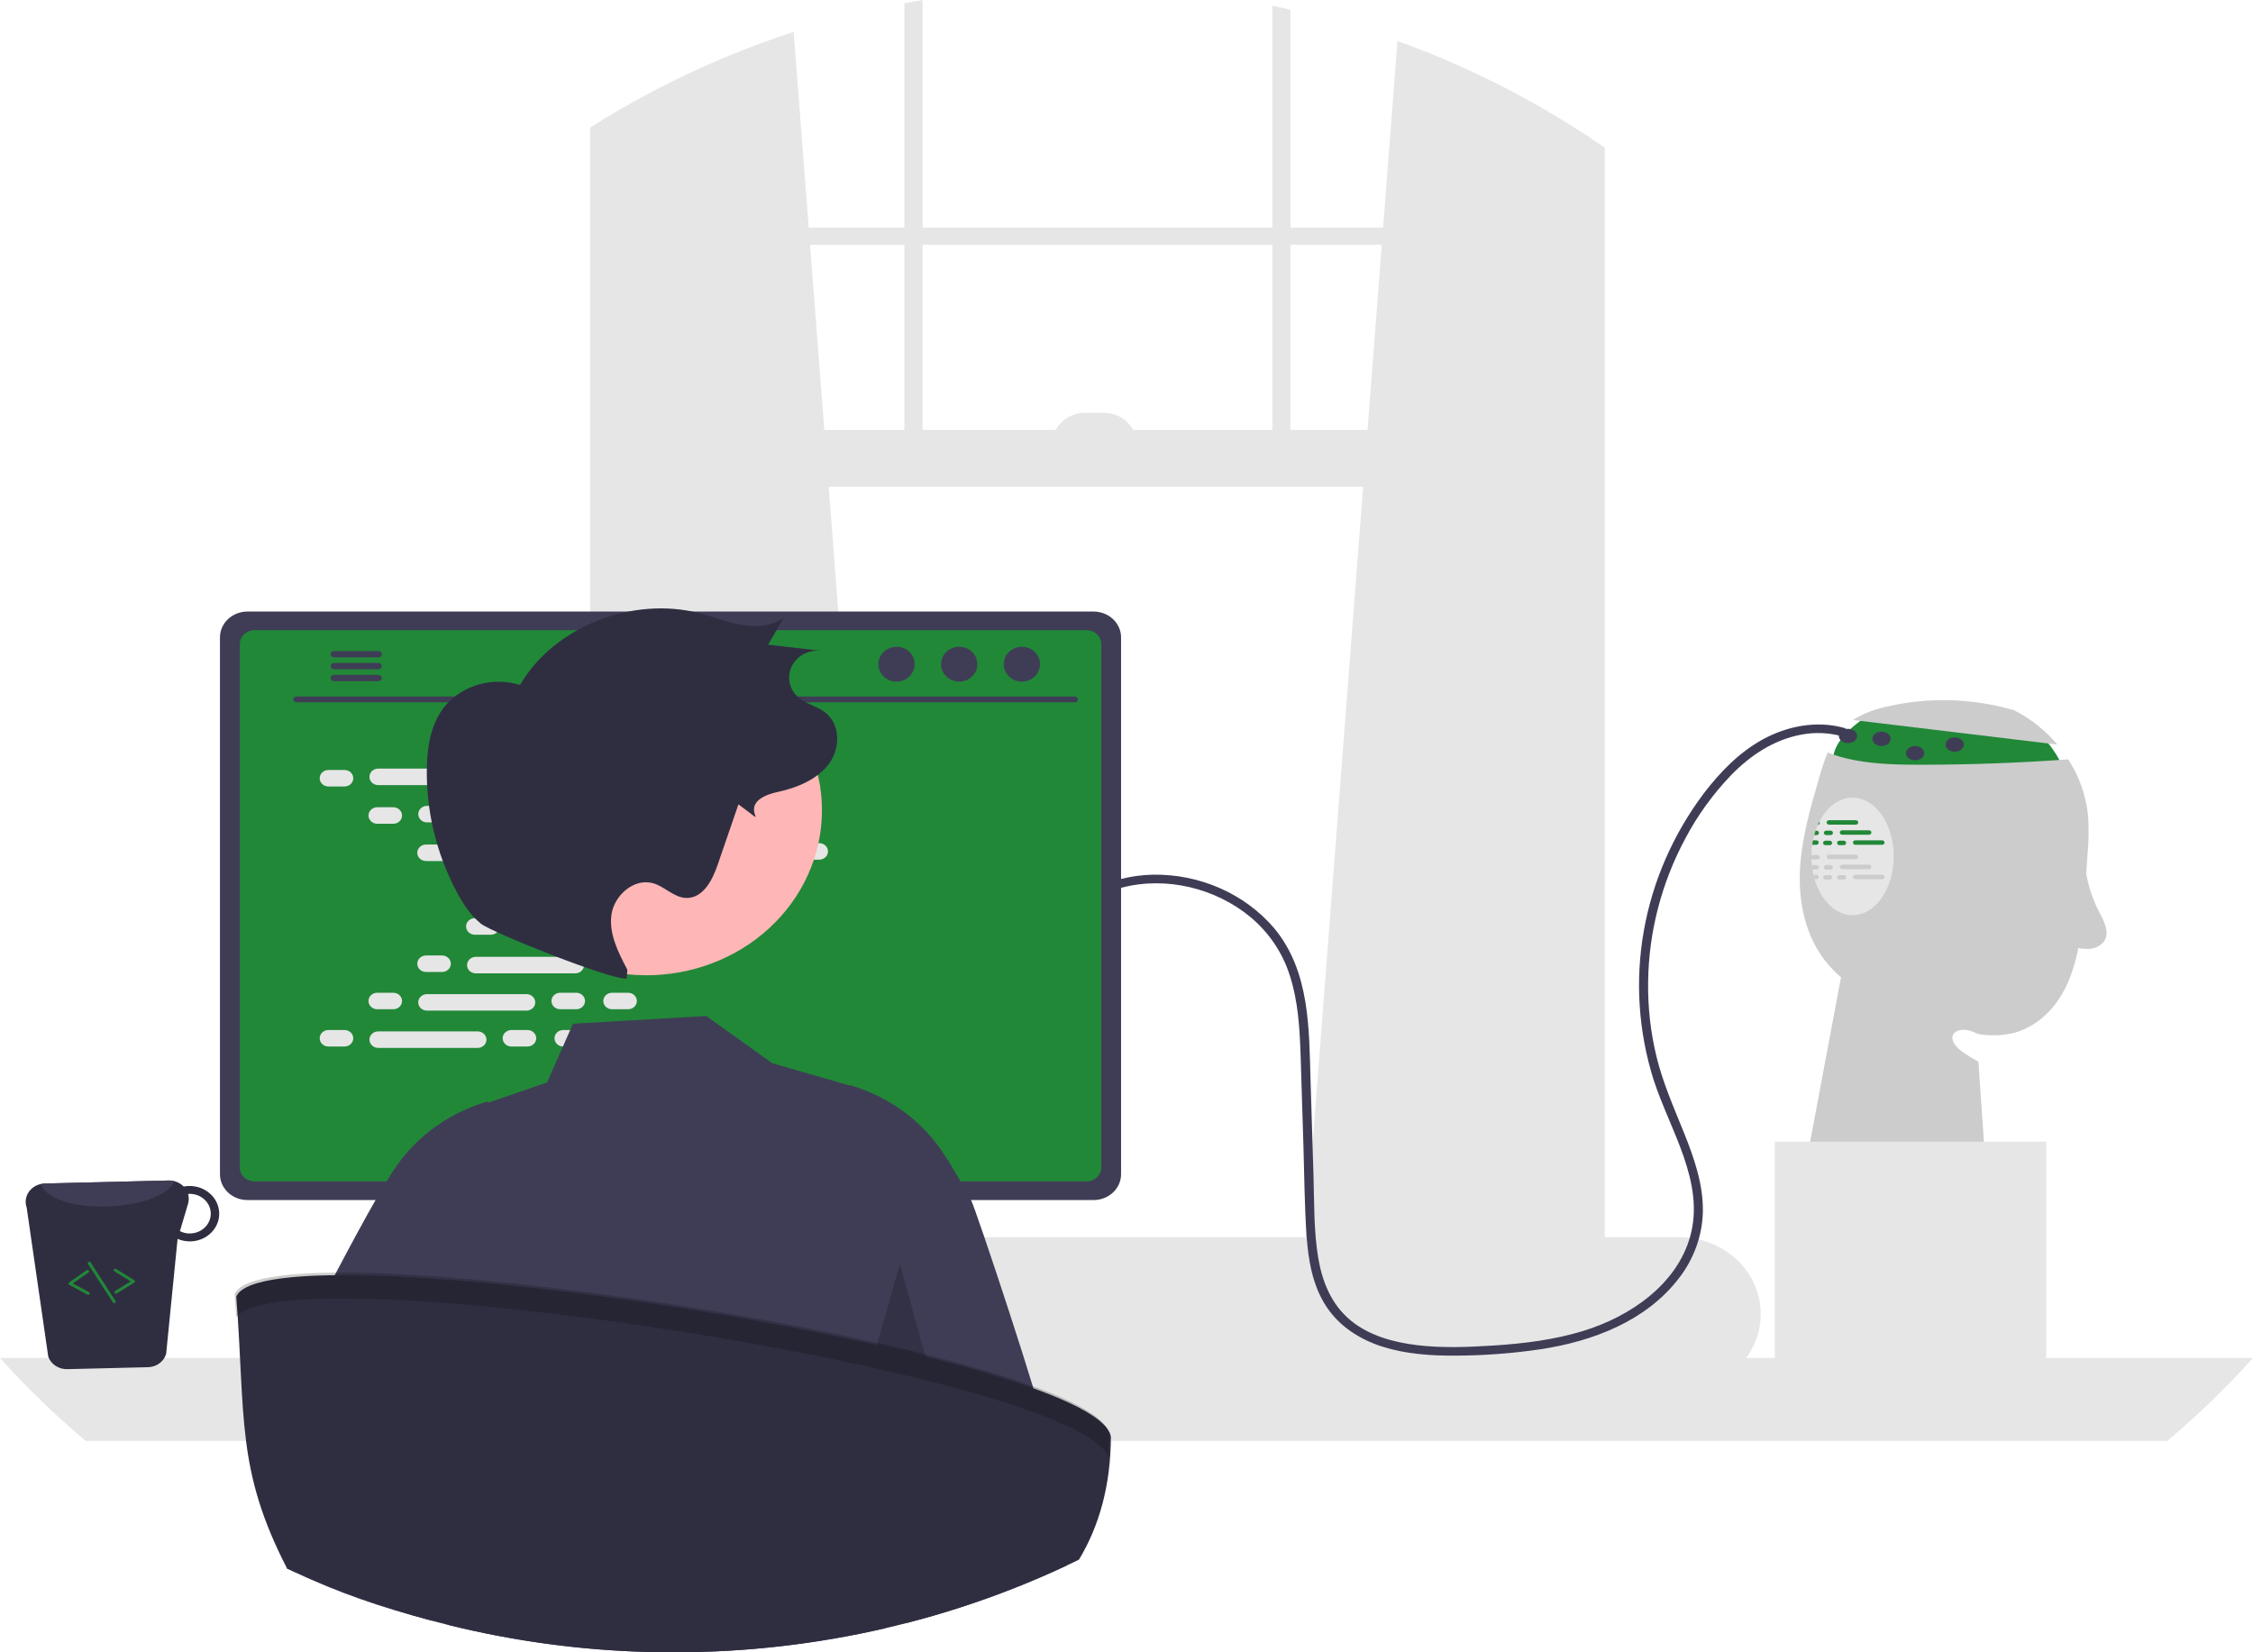 <svg width="195" height="143" viewBox="0 0 195 143" fill="none" xmlns="http://www.w3.org/2000/svg">
<g clip-path="url(#clip0_306_4)">
<path d="M162.156 61.671C162.156 61.671 157.571 64.068 158.891 66.798C160.21 69.527 178.95 67.294 178.95 67.294C178.95 67.294 177.63 63.572 175.255 62.827C172.879 62.083 162.156 61.671 162.156 61.671Z" fill="#218838"/>
<path d="M160.368 62.31C161.29 61.747 162.314 61.349 163.39 61.135C166.976 60.318 170.732 60.428 174.258 61.454L174.193 61.405C175.695 62.15 177.014 63.184 178.064 64.439L160.368 62.31Z" fill="#CCCCCC"/>
<path d="M180.671 74.049C180.607 74.939 180.544 75.829 180.481 76.719C180.394 78.581 180.178 80.436 179.834 82.272C179.512 83.808 179 85.332 178.084 86.64C177.168 87.945 175.809 89.024 174.199 89.421C173.21 89.644 172.183 89.665 171.185 89.483C169.303 88.478 168.028 89.764 169.907 91.072C170.334 91.368 170.777 91.642 171.235 91.893L172.087 104.268L156.251 101.042L159.342 84.58C158.869 84.176 158.436 83.731 158.049 83.252C156.278 81.041 155.668 78.16 155.784 75.396C155.903 72.629 156.687 69.932 157.465 67.264C157.664 66.54 157.904 65.827 158.183 65.128C158.529 65.262 158.88 65.383 159.236 65.485C161.514 66.135 163.935 66.187 166.315 66.185C170.551 66.182 174.782 66.027 179.008 65.718C179.979 67.221 180.569 68.914 180.731 70.666C180.8 71.794 180.779 72.924 180.671 74.049Z" fill="#CCCCCC"/>
<path d="M112.94 107.641L137.32 109.676L137.581 109.699V11.894C137.494 11.837 137.407 11.78 137.32 11.722C132.239 8.381 126.743 5.636 120.953 3.548L119.707 19.703L119.594 21.182L118.361 37.202L117.981 42.13L112.985 107.071L112.94 107.641Z" fill="#E6E6E6"/>
<path d="M52.65 10.072C52.475 10.177 52.301 10.281 52.127 10.39V109.699L52.65 109.654L76.765 107.641L76.72 107.071L71.724 42.13L71.344 37.202L70.111 21.182L69.998 19.703L68.692 2.762C63.057 4.598 57.673 7.052 52.65 10.072Z" fill="#E6E6E6"/>
<path d="M52.127 10.39C51.776 10.603 51.425 10.822 51.079 11.043V111.053C51.079 113.552 52.655 115.647 54.761 116.18C55.105 116.268 55.46 116.312 55.817 116.312H134.152C134.508 116.312 134.862 116.268 135.206 116.18C135.988 115.976 136.698 115.576 137.259 115.024C138.329 113.949 138.913 112.525 138.89 111.053V12.782C138.457 12.482 138.022 12.184 137.581 11.894C137.494 11.837 137.407 11.78 137.32 11.722V111.053C137.32 111.375 137.279 111.696 137.198 112.009C136.826 113.485 135.599 114.567 134.152 114.567H55.817C54.069 114.567 52.65 112.991 52.65 111.053V10.072C52.475 10.177 52.301 10.281 52.127 10.39Z" fill="#E6E6E6"/>
<path d="M138.105 19.704H51.864V21.183H138.105V19.704Z" fill="#E6E6E6"/>
<path d="M111.692 0.841C111.169 0.72 110.647 0.605 110.119 0.499V40.651H111.692V0.841Z" fill="#E6E6E6"/>
<path d="M79.851 0C79.325 0.092 78.8 0.186 78.278 0.288V40.651H79.851V0Z" fill="#E6E6E6"/>
<path d="M34.956 113.724C34.955 114.572 35.128 115.413 35.465 116.2C35.594 116.505 35.749 116.801 35.927 117.083C36.157 117.452 36.424 117.8 36.724 118.121C37.387 118.831 38.204 119.4 39.12 119.79C40.035 120.18 41.029 120.382 42.034 120.381H145.314C147.192 120.381 148.992 119.68 150.32 118.432C151.647 117.184 152.393 115.491 152.393 113.726C152.393 111.961 151.647 110.268 150.32 109.02C148.992 107.772 147.192 107.071 145.314 107.071H42.034C40.158 107.072 38.359 107.774 37.032 109.021C35.705 110.268 34.958 111.959 34.956 113.724Z" fill="#E6E6E6"/>
<path d="M51.864 42.131L137.581 42.131V37.202L51.864 37.202V42.131Z" fill="#E6E6E6"/>
<path d="M98.392 38.434H91.052C91.052 38.078 91.127 37.726 91.272 37.397C91.417 37.068 91.629 36.769 91.897 36.517C92.165 36.266 92.483 36.066 92.832 35.93C93.182 35.794 93.557 35.723 93.936 35.723H95.509C96.273 35.723 97.007 36.009 97.547 36.517C98.088 37.026 98.392 37.715 98.392 38.434Z" fill="#E6E6E6"/>
<path d="M0 117.525C2.293 120.079 4.773 122.48 7.422 124.709H187.578C190.227 122.48 192.707 120.079 195 117.525H0Z" fill="#E6E6E6"/>
<path d="M48.87 93.502V118.952H67.834V93.502C67.834 93.319 67.772 93.141 67.657 92.993C67.541 92.846 67.379 92.737 67.192 92.683C67.105 92.656 67.013 92.642 66.921 92.643H49.786C49.666 92.643 49.547 92.665 49.436 92.708C49.325 92.751 49.224 92.814 49.139 92.894C49.054 92.974 48.986 93.069 48.94 93.173C48.894 93.277 48.87 93.389 48.87 93.502ZM56.271 102.247C56.276 101.745 56.491 101.265 56.87 100.912C57.249 100.559 57.761 100.361 58.295 100.361C58.829 100.361 59.341 100.559 59.72 100.912C60.099 101.265 60.315 101.745 60.32 102.247V105.2C60.317 105.703 60.102 106.184 59.723 106.539C59.344 106.894 58.83 107.093 58.295 107.093C57.76 107.093 57.247 106.894 56.867 106.539C56.488 106.184 56.274 105.703 56.271 105.2V102.247Z" fill="#2F2E41"/>
<path d="M48.812 118.138V120.592C48.812 120.719 48.866 120.841 48.962 120.931C49.057 121.021 49.186 121.073 49.321 121.074H67.382C67.518 121.073 67.647 121.022 67.743 120.932C67.838 120.842 67.892 120.719 67.892 120.592V118.138H48.812Z" fill="#3F3D56"/>
<path d="M19.038 55.158V101.626C19.038 102.219 19.288 102.786 19.734 103.205C20.179 103.624 20.783 103.859 21.413 103.86H94.655C95.285 103.859 95.889 103.624 96.334 103.205C96.779 102.786 97.03 102.219 97.03 101.626V55.158C97.029 54.567 96.778 54 96.333 53.581C95.887 53.163 95.284 52.928 94.655 52.927H21.413C20.784 52.928 20.18 53.163 19.735 53.581C19.29 54 19.039 54.567 19.038 55.158Z" fill="#3F3D56"/>
<path d="M20.756 55.736V101.053C20.756 101.37 20.89 101.673 21.128 101.897C21.366 102.12 21.689 102.246 22.025 102.247H94.045C94.382 102.246 94.704 102.12 94.942 101.897C95.18 101.673 95.314 101.37 95.315 101.053V55.736C95.315 55.42 95.181 55.116 94.943 54.892C94.705 54.667 94.382 54.541 94.045 54.54H22.025C21.689 54.541 21.366 54.667 21.128 54.892C20.89 55.116 20.756 55.42 20.756 55.736Z" fill="#218838"/>
<path d="M35.441 121.652C35.514 121.738 35.608 121.808 35.714 121.856C35.82 121.903 35.936 121.928 36.053 121.927H78.901C79.018 121.927 79.133 121.903 79.239 121.855C79.345 121.808 79.438 121.739 79.512 121.653C79.586 121.567 79.638 121.468 79.666 121.36C79.694 121.253 79.695 121.142 79.671 121.034L79.006 118.064C78.979 117.943 78.919 117.83 78.834 117.736C78.748 117.642 78.638 117.569 78.515 117.525C78.426 117.492 78.331 117.476 78.236 117.476H36.716C36.62 117.476 36.525 117.492 36.436 117.525C36.313 117.569 36.204 117.642 36.118 117.736C36.032 117.83 35.973 117.943 35.945 118.064L35.28 121.034C35.257 121.142 35.259 121.253 35.286 121.36C35.314 121.467 35.367 121.567 35.441 121.652Z" fill="#2F2E41"/>
<path d="M76.74 118.755H77.802C77.874 118.755 77.931 118.701 77.931 118.634V118.132C77.931 118.065 77.874 118.01 77.802 118.01H76.74C76.669 118.01 76.612 118.065 76.612 118.132V118.634C76.612 118.701 76.669 118.755 76.74 118.755Z" fill="#3F3D56"/>
<path d="M74.101 118.755H75.163C75.234 118.755 75.292 118.701 75.292 118.634V118.132C75.292 118.065 75.234 118.01 75.163 118.01H74.101C74.03 118.01 73.972 118.065 73.972 118.132V118.634C73.972 118.701 74.03 118.755 74.101 118.755Z" fill="#3F3D56"/>
<path d="M71.462 118.755H72.523C72.595 118.755 72.652 118.701 72.652 118.634V118.132C72.652 118.065 72.595 118.01 72.523 118.01H71.462C71.39 118.01 71.333 118.065 71.333 118.132V118.634C71.333 118.701 71.39 118.755 71.462 118.755Z" fill="#3F3D56"/>
<path d="M68.822 118.755H69.884C69.956 118.755 70.013 118.701 70.013 118.634V118.132C70.013 118.065 69.956 118.01 69.884 118.01H68.822C68.751 118.01 68.694 118.065 68.694 118.132V118.634C68.694 118.701 68.751 118.755 68.822 118.755Z" fill="#3F3D56"/>
<path d="M66.183 118.755H67.245C67.316 118.755 67.374 118.701 67.374 118.634V118.132C67.374 118.065 67.316 118.01 67.245 118.01H66.183C66.112 118.01 66.054 118.065 66.054 118.132V118.634C66.054 118.701 66.112 118.755 66.183 118.755Z" fill="#3F3D56"/>
<path d="M63.544 118.755H64.606C64.677 118.755 64.734 118.701 64.734 118.634V118.132C64.734 118.065 64.677 118.01 64.606 118.01H63.544C63.472 118.01 63.415 118.065 63.415 118.132V118.634C63.415 118.701 63.472 118.755 63.544 118.755Z" fill="#3F3D56"/>
<path d="M60.904 118.755H61.966C62.037 118.755 62.095 118.701 62.095 118.634V118.132C62.095 118.065 62.037 118.01 61.966 118.01H60.904C60.833 118.01 60.775 118.065 60.775 118.132V118.634C60.775 118.701 60.833 118.755 60.904 118.755Z" fill="#3F3D56"/>
<path d="M58.265 118.755H59.327C59.398 118.755 59.456 118.701 59.456 118.634V118.132C59.456 118.065 59.398 118.01 59.327 118.01H58.265C58.194 118.01 58.136 118.065 58.136 118.132V118.634C58.136 118.701 58.194 118.755 58.265 118.755Z" fill="#3F3D56"/>
<path d="M55.626 118.755H56.688C56.759 118.755 56.816 118.701 56.816 118.634V118.132C56.816 118.065 56.759 118.01 56.688 118.01H55.626C55.554 118.01 55.497 118.065 55.497 118.132V118.634C55.497 118.701 55.554 118.755 55.626 118.755Z" fill="#3F3D56"/>
<path d="M52.986 118.755H54.048C54.119 118.755 54.177 118.701 54.177 118.634V118.132C54.177 118.065 54.119 118.01 54.048 118.01H52.986C52.915 118.01 52.857 118.065 52.857 118.132V118.634C52.857 118.701 52.915 118.755 52.986 118.755Z" fill="#3F3D56"/>
<path d="M50.347 118.755H51.409C51.48 118.755 51.538 118.701 51.538 118.634V118.132C51.538 118.065 51.48 118.01 51.409 118.01H50.347C50.276 118.01 50.218 118.065 50.218 118.132V118.634C50.218 118.701 50.276 118.755 50.347 118.755Z" fill="#3F3D56"/>
<path d="M47.708 118.755H48.77C48.841 118.755 48.898 118.701 48.898 118.634V118.132C48.898 118.065 48.841 118.01 48.77 118.01H47.708C47.636 118.01 47.579 118.065 47.579 118.132V118.634C47.579 118.701 47.636 118.755 47.708 118.755Z" fill="#3F3D56"/>
<path d="M45.068 118.755H46.13C46.201 118.755 46.259 118.701 46.259 118.634V118.132C46.259 118.065 46.201 118.01 46.13 118.01H45.068C44.997 118.01 44.939 118.065 44.939 118.132V118.634C44.939 118.701 44.997 118.755 45.068 118.755Z" fill="#3F3D56"/>
<path d="M42.429 118.755H43.491C43.562 118.755 43.62 118.701 43.62 118.634V118.132C43.62 118.065 43.562 118.01 43.491 118.01H42.429C42.358 118.01 42.3 118.065 42.3 118.132V118.634C42.3 118.701 42.358 118.755 42.429 118.755Z" fill="#3F3D56"/>
<path d="M39.789 118.755H40.851C40.922 118.755 40.98 118.701 40.98 118.634V118.132C40.98 118.065 40.922 118.01 40.851 118.01H39.789C39.718 118.01 39.661 118.065 39.661 118.132V118.634C39.661 118.701 39.718 118.755 39.789 118.755Z" fill="#3F3D56"/>
<path d="M37.15 118.755H38.212C38.283 118.755 38.341 118.701 38.341 118.634V118.132C38.341 118.065 38.283 118.01 38.212 118.01H37.15C37.079 118.01 37.021 118.065 37.021 118.132V118.634C37.021 118.701 37.079 118.755 37.15 118.755Z" fill="#3F3D56"/>
<path d="M76.772 119.996H77.834C77.905 119.996 77.962 119.941 77.962 119.874V119.372C77.962 119.305 77.905 119.251 77.834 119.251H76.772C76.7 119.251 76.643 119.305 76.643 119.372V119.874C76.643 119.941 76.7 119.996 76.772 119.996Z" fill="#3F3D56"/>
<path d="M74.132 119.996H75.194C75.265 119.996 75.323 119.941 75.323 119.874V119.372C75.323 119.305 75.265 119.251 75.194 119.251H74.132C74.061 119.251 74.003 119.305 74.003 119.372V119.874C74.003 119.941 74.061 119.996 74.132 119.996Z" fill="#3F3D56"/>
<path d="M71.493 119.996H72.555C72.626 119.996 72.684 119.941 72.684 119.874V119.372C72.684 119.305 72.626 119.251 72.555 119.251H71.493C71.422 119.251 71.364 119.305 71.364 119.372V119.874C71.364 119.941 71.422 119.996 71.493 119.996Z" fill="#3F3D56"/>
<path d="M68.853 119.996H69.915C69.987 119.996 70.044 119.941 70.044 119.874V119.372C70.044 119.305 69.987 119.251 69.915 119.251H68.853C68.782 119.251 68.725 119.305 68.725 119.372V119.874C68.725 119.941 68.782 119.996 68.853 119.996Z" fill="#3F3D56"/>
<path d="M66.214 119.996H67.276C67.347 119.996 67.405 119.941 67.405 119.874V119.372C67.405 119.305 67.347 119.251 67.276 119.251H66.214C66.143 119.251 66.085 119.305 66.085 119.372V119.874C66.085 119.941 66.143 119.996 66.214 119.996Z" fill="#3F3D56"/>
<path d="M63.575 119.996H64.637C64.708 119.996 64.766 119.941 64.766 119.874V119.372C64.766 119.305 64.708 119.251 64.637 119.251H63.575C63.504 119.251 63.446 119.305 63.446 119.372V119.874C63.446 119.941 63.504 119.996 63.575 119.996Z" fill="#3F3D56"/>
<path d="M60.935 119.996H61.997C62.069 119.996 62.126 119.941 62.126 119.874V119.372C62.126 119.305 62.069 119.251 61.997 119.251H60.935C60.864 119.251 60.806 119.305 60.806 119.372V119.874C60.806 119.941 60.864 119.996 60.935 119.996Z" fill="#3F3D56"/>
<path d="M58.296 119.996H59.358C59.429 119.996 59.487 119.941 59.487 119.874V119.372C59.487 119.305 59.429 119.251 59.358 119.251H58.296C58.225 119.251 58.167 119.305 58.167 119.372V119.874C58.167 119.941 58.225 119.996 58.296 119.996Z" fill="#3F3D56"/>
<path d="M55.657 119.996H56.719C56.79 119.996 56.848 119.941 56.848 119.874V119.372C56.848 119.305 56.79 119.251 56.719 119.251H55.657C55.586 119.251 55.528 119.305 55.528 119.372V119.874C55.528 119.941 55.586 119.996 55.657 119.996Z" fill="#3F3D56"/>
<path d="M53.017 119.996H54.079C54.151 119.996 54.208 119.941 54.208 119.874V119.372C54.208 119.305 54.151 119.251 54.079 119.251H53.017C52.946 119.251 52.889 119.305 52.889 119.372V119.874C52.889 119.941 52.946 119.996 53.017 119.996Z" fill="#3F3D56"/>
<path d="M50.378 119.996H51.44C51.511 119.996 51.569 119.941 51.569 119.874V119.372C51.569 119.305 51.511 119.251 51.44 119.251H50.378C50.307 119.251 50.249 119.305 50.249 119.372V119.874C50.249 119.941 50.307 119.996 50.378 119.996Z" fill="#3F3D56"/>
<path d="M47.739 119.996H48.801C48.872 119.996 48.929 119.941 48.929 119.874V119.372C48.929 119.305 48.872 119.251 48.801 119.251H47.739C47.667 119.251 47.61 119.305 47.61 119.372V119.874C47.61 119.941 47.667 119.996 47.739 119.996Z" fill="#3F3D56"/>
<path d="M45.099 119.996H46.161C46.233 119.996 46.29 119.941 46.29 119.874V119.372C46.29 119.305 46.233 119.251 46.161 119.251H45.099C45.028 119.251 44.971 119.305 44.971 119.372V119.874C44.971 119.941 45.028 119.996 45.099 119.996Z" fill="#3F3D56"/>
<path d="M42.46 119.996H43.522C43.593 119.996 43.651 119.941 43.651 119.874V119.372C43.651 119.305 43.593 119.251 43.522 119.251H42.46C42.389 119.251 42.331 119.305 42.331 119.372V119.874C42.331 119.941 42.389 119.996 42.46 119.996Z" fill="#3F3D56"/>
<path d="M39.821 119.996H40.883C40.954 119.996 41.011 119.941 41.011 119.874V119.372C41.011 119.305 40.954 119.251 40.883 119.251H39.821C39.749 119.251 39.692 119.305 39.692 119.372V119.874C39.692 119.941 39.749 119.996 39.821 119.996Z" fill="#3F3D56"/>
<path d="M37.181 119.996H38.243C38.314 119.996 38.372 119.941 38.372 119.874V119.372C38.372 119.305 38.314 119.251 38.243 119.251H37.181C37.11 119.251 37.052 119.305 37.052 119.372V119.874C37.052 119.941 37.11 119.996 37.181 119.996Z" fill="#3F3D56"/>
<path d="M54.865 121.484H65.165C65.236 121.484 65.293 121.43 65.293 121.363V120.861C65.293 120.794 65.236 120.74 65.165 120.74H54.865C54.794 120.74 54.736 120.794 54.736 120.861V121.363C54.736 121.43 54.794 121.484 54.865 121.484Z" fill="#3F3D56"/>
<path d="M25.644 60.783H93.033C93.103 60.782 93.17 60.754 93.219 60.707C93.268 60.66 93.295 60.597 93.295 60.531C93.295 60.465 93.268 60.402 93.219 60.355C93.17 60.308 93.103 60.281 93.033 60.279H25.644C25.574 60.281 25.508 60.308 25.459 60.355C25.41 60.402 25.382 60.465 25.382 60.531C25.382 60.597 25.41 60.66 25.459 60.707C25.508 60.754 25.574 60.782 25.644 60.783Z" fill="#3F3D56"/>
<path d="M88.446 58.993C89.313 58.993 90.016 58.317 90.016 57.483C90.016 56.65 89.313 55.974 88.446 55.974C87.578 55.974 86.875 56.65 86.875 57.483C86.875 58.317 87.578 58.993 88.446 58.993Z" fill="#3F3D56"/>
<path d="M83.02 58.993C83.888 58.993 84.591 58.317 84.591 57.483C84.591 56.65 83.888 55.974 83.02 55.974C82.153 55.974 81.45 56.65 81.45 57.483C81.45 58.317 82.153 58.993 83.02 58.993Z" fill="#3F3D56"/>
<path d="M77.595 58.993C78.462 58.993 79.165 58.317 79.165 57.483C79.165 56.65 78.462 55.974 77.595 55.974C76.728 55.974 76.024 56.65 76.024 57.483C76.024 58.317 76.728 58.993 77.595 58.993Z" fill="#3F3D56"/>
<path d="M28.624 56.622C28.624 56.658 28.631 56.693 28.645 56.727C28.66 56.76 28.681 56.789 28.707 56.815C28.734 56.84 28.766 56.86 28.801 56.874C28.836 56.888 28.873 56.895 28.912 56.895H32.765C32.841 56.894 32.913 56.864 32.967 56.813C33.02 56.762 33.05 56.693 33.05 56.621C33.05 56.55 33.02 56.481 32.967 56.429C32.913 56.378 32.841 56.349 32.765 56.347H28.912C28.834 56.348 28.761 56.377 28.707 56.429C28.653 56.48 28.623 56.55 28.624 56.622Z" fill="#3F3D56"/>
<path d="M28.624 57.652C28.624 57.688 28.631 57.723 28.645 57.756C28.66 57.789 28.681 57.819 28.707 57.845C28.734 57.87 28.766 57.89 28.801 57.904C28.836 57.918 28.873 57.925 28.912 57.925H32.765C32.841 57.923 32.914 57.894 32.967 57.843C33.02 57.791 33.05 57.723 33.05 57.651C33.05 57.579 33.02 57.51 32.967 57.459C32.914 57.408 32.841 57.378 32.765 57.377H28.912C28.834 57.378 28.761 57.407 28.707 57.459C28.653 57.51 28.623 57.58 28.624 57.652Z" fill="#3F3D56"/>
<path d="M28.624 58.679C28.623 58.752 28.653 58.821 28.707 58.873C28.761 58.925 28.834 58.954 28.912 58.955H32.765C32.841 58.953 32.913 58.924 32.967 58.872C33.02 58.821 33.05 58.752 33.05 58.681C33.05 58.609 33.02 58.54 32.967 58.489C32.913 58.438 32.841 58.408 32.765 58.407H28.912C28.873 58.407 28.836 58.414 28.801 58.428C28.766 58.441 28.734 58.462 28.707 58.487C28.681 58.512 28.66 58.542 28.645 58.575C28.631 58.608 28.624 58.644 28.624 58.679Z" fill="#3F3D56"/>
<path d="M29.815 66.638H28.43C28.01 66.638 27.67 66.958 27.67 67.353C27.67 67.748 28.01 68.068 28.43 68.068H29.815C30.235 68.068 30.575 67.748 30.575 67.353C30.575 66.958 30.235 66.638 29.815 66.638Z" fill="#E6E6E6"/>
<path d="M45.651 66.638H44.266C43.846 66.638 43.506 66.958 43.506 67.353C43.506 67.748 43.846 68.068 44.266 68.068H45.651C46.07 68.068 46.411 67.748 46.411 67.353C46.411 66.958 46.07 66.638 45.651 66.638Z" fill="#E6E6E6"/>
<path d="M50.137 66.638H48.753C48.333 66.638 47.993 66.958 47.993 67.353C47.993 67.748 48.333 68.068 48.753 68.068H50.137C50.557 68.068 50.898 67.748 50.898 67.353C50.898 66.958 50.557 66.638 50.137 66.638Z" fill="#E6E6E6"/>
<path d="M41.343 66.519H32.737C32.318 66.519 31.977 66.839 31.977 67.234C31.977 67.629 32.318 67.948 32.737 67.948H41.343C41.763 67.948 42.103 67.629 42.103 67.234C42.103 66.839 41.763 66.519 41.343 66.519Z" fill="#E6E6E6"/>
<path d="M62.458 66.519H53.852C53.432 66.519 53.092 66.839 53.092 67.234C53.092 67.629 53.432 67.948 53.852 67.948H62.458C62.878 67.948 63.218 67.629 63.218 67.234C63.218 66.839 62.878 66.519 62.458 66.519Z" fill="#E6E6E6"/>
<path d="M34.038 69.864H32.653C32.233 69.864 31.893 70.184 31.893 70.579C31.893 70.974 32.233 71.294 32.653 71.294H34.038C34.457 71.294 34.798 70.974 34.798 70.579C34.798 70.184 34.457 69.864 34.038 69.864Z" fill="#E6E6E6"/>
<path d="M49.873 69.864H48.489C48.069 69.864 47.729 70.184 47.729 70.579C47.729 70.974 48.069 71.294 48.489 71.294H49.873C50.293 71.294 50.634 70.974 50.634 70.579C50.634 70.184 50.293 69.864 49.873 69.864Z" fill="#E6E6E6"/>
<path d="M54.361 69.864H52.976C52.556 69.864 52.216 70.184 52.216 70.579C52.216 70.974 52.556 71.294 52.976 71.294H54.361C54.78 71.294 55.121 70.974 55.121 70.579C55.121 70.184 54.78 69.864 54.361 69.864Z" fill="#E6E6E6"/>
<path d="M45.566 69.745H36.96C36.541 69.745 36.2 70.065 36.2 70.46C36.2 70.855 36.541 71.174 36.96 71.174H45.566C45.986 71.174 46.326 70.855 46.326 70.46C46.326 70.065 45.986 69.745 45.566 69.745Z" fill="#E6E6E6"/>
<path d="M66.681 69.745H58.075C57.655 69.745 57.315 70.065 57.315 70.46C57.315 70.855 57.655 71.174 58.075 71.174H66.681C67.101 71.174 67.441 70.855 67.441 70.46C67.441 70.065 67.101 69.745 66.681 69.745Z" fill="#E6E6E6"/>
<path d="M38.261 73.09H36.876C36.456 73.09 36.116 73.41 36.116 73.805C36.116 74.2 36.456 74.519 36.876 74.519H38.261C38.68 74.519 39.021 74.2 39.021 73.805C39.021 73.41 38.68 73.09 38.261 73.09Z" fill="#E6E6E6"/>
<path d="M54.096 73.09H52.712C52.292 73.09 51.952 73.41 51.952 73.805C51.952 74.2 52.292 74.519 52.712 74.519H54.096C54.516 74.519 54.856 74.2 54.856 73.805C54.856 73.41 54.516 73.09 54.096 73.09Z" fill="#E6E6E6"/>
<path d="M58.584 73.09H57.199C56.779 73.09 56.439 73.41 56.439 73.805C56.439 74.2 56.779 74.519 57.199 74.519H58.584C59.003 74.519 59.344 74.2 59.344 73.805C59.344 73.41 59.003 73.09 58.584 73.09Z" fill="#E6E6E6"/>
<path d="M49.789 72.971H41.183C40.763 72.971 40.423 73.291 40.423 73.686C40.423 74.08 40.763 74.4 41.183 74.4H49.789C50.209 74.4 50.549 74.08 50.549 73.686C50.549 73.291 50.209 72.971 49.789 72.971Z" fill="#E6E6E6"/>
<path d="M70.904 72.971H62.298C61.878 72.971 61.538 73.291 61.538 73.686C61.538 74.08 61.878 74.4 62.298 74.4H70.904C71.324 74.4 71.664 74.08 71.664 73.686C71.664 73.291 71.324 72.971 70.904 72.971Z" fill="#E6E6E6"/>
<path d="M42.483 76.316H41.099C40.679 76.316 40.339 76.636 40.339 77.031C40.339 77.425 40.679 77.746 41.099 77.746H42.483C42.903 77.746 43.243 77.425 43.243 77.031C43.243 76.636 42.903 76.316 42.483 76.316Z" fill="#E6E6E6"/>
<path d="M58.32 76.316H56.935C56.515 76.316 56.175 76.636 56.175 77.031C56.175 77.425 56.515 77.746 56.935 77.746H58.32C58.739 77.746 59.08 77.425 59.08 77.031C59.08 76.636 58.739 76.316 58.32 76.316Z" fill="#E6E6E6"/>
<path d="M62.806 76.316H61.422C61.002 76.316 60.662 76.636 60.662 77.031C60.662 77.425 61.002 77.746 61.422 77.746H62.806C63.226 77.746 63.566 77.425 63.566 77.031C63.566 76.636 63.226 76.316 62.806 76.316Z" fill="#E6E6E6"/>
<path d="M54.012 76.197H45.406C44.987 76.197 44.646 76.517 44.646 76.912C44.646 77.306 44.987 77.626 45.406 77.626H54.012C54.432 77.626 54.772 77.306 54.772 76.912C54.772 76.517 54.432 76.197 54.012 76.197Z" fill="#E6E6E6"/>
<path d="M45.651 89.144H44.266C43.846 89.144 43.506 89.464 43.506 89.859C43.506 90.253 43.846 90.573 44.266 90.573H45.651C46.07 90.573 46.411 90.253 46.411 89.859C46.411 89.464 46.07 89.144 45.651 89.144Z" fill="#E6E6E6"/>
<path d="M50.137 89.144H48.753C48.333 89.144 47.993 89.464 47.993 89.859C47.993 90.253 48.333 90.573 48.753 90.573H50.137C50.557 90.573 50.898 90.253 50.898 89.859C50.898 89.464 50.557 89.144 50.137 89.144Z" fill="#E6E6E6"/>
<path d="M62.458 89.263H53.852C53.432 89.263 53.092 89.583 53.092 89.978C53.092 90.372 53.432 90.692 53.852 90.692H62.458C62.878 90.692 63.218 90.372 63.218 89.978C63.218 89.583 62.878 89.263 62.458 89.263Z" fill="#E6E6E6"/>
<path d="M29.815 89.144H28.43C28.01 89.144 27.67 89.464 27.67 89.859C27.67 90.253 28.01 90.573 28.43 90.573H29.815C30.235 90.573 30.575 90.253 30.575 89.859C30.575 89.464 30.235 89.144 29.815 89.144Z" fill="#E6E6E6"/>
<path d="M41.343 89.263H32.737C32.318 89.263 31.977 89.583 31.977 89.978C31.977 90.372 32.318 90.692 32.737 90.692H41.343C41.763 90.692 42.103 90.372 42.103 89.978C42.103 89.583 41.763 89.263 41.343 89.263Z" fill="#E6E6E6"/>
<path d="M34.038 85.918H32.653C32.233 85.918 31.893 86.238 31.893 86.632C31.893 87.027 32.233 87.347 32.653 87.347H34.038C34.457 87.347 34.798 87.027 34.798 86.632C34.798 86.238 34.457 85.918 34.038 85.918Z" fill="#E6E6E6"/>
<path d="M49.873 85.918H48.489C48.069 85.918 47.729 86.238 47.729 86.632C47.729 87.027 48.069 87.347 48.489 87.347H49.873C50.293 87.347 50.634 87.027 50.634 86.632C50.634 86.238 50.293 85.918 49.873 85.918Z" fill="#E6E6E6"/>
<path d="M54.361 85.918H52.976C52.556 85.918 52.216 86.238 52.216 86.632C52.216 87.027 52.556 87.347 52.976 87.347H54.361C54.78 87.347 55.121 87.027 55.121 86.632C55.121 86.238 54.78 85.918 54.361 85.918Z" fill="#E6E6E6"/>
<path d="M45.566 86.037H36.96C36.541 86.037 36.2 86.357 36.2 86.752C36.2 87.146 36.541 87.466 36.96 87.466H45.566C45.986 87.466 46.326 87.146 46.326 86.752C46.326 86.357 45.986 86.037 45.566 86.037Z" fill="#E6E6E6"/>
<path d="M38.261 82.692H36.876C36.456 82.692 36.116 83.012 36.116 83.407C36.116 83.801 36.456 84.121 36.876 84.121H38.261C38.68 84.121 39.021 83.801 39.021 83.407C39.021 83.012 38.68 82.692 38.261 82.692Z" fill="#E6E6E6"/>
<path d="M54.096 82.692H52.712C52.292 82.692 51.952 83.012 51.952 83.407C51.952 83.801 52.292 84.121 52.712 84.121H54.096C54.516 84.121 54.856 83.801 54.856 83.407C54.856 83.012 54.516 82.692 54.096 82.692Z" fill="#E6E6E6"/>
<path d="M58.584 82.692H57.199C56.779 82.692 56.439 83.012 56.439 83.407C56.439 83.801 56.779 84.121 57.199 84.121H58.584C59.003 84.121 59.344 83.801 59.344 83.407C59.344 83.012 59.003 82.692 58.584 82.692Z" fill="#E6E6E6"/>
<path d="M49.789 82.811H41.183C40.763 82.811 40.423 83.131 40.423 83.526C40.423 83.92 40.763 84.24 41.183 84.24H49.789C50.209 84.24 50.549 83.92 50.549 83.526C50.549 83.131 50.209 82.811 49.789 82.811Z" fill="#E6E6E6"/>
<path d="M42.483 79.466H41.099C40.679 79.466 40.339 79.786 40.339 80.181C40.339 80.575 40.679 80.895 41.099 80.895H42.483C42.903 80.895 43.243 80.575 43.243 80.181C43.243 79.786 42.903 79.466 42.483 79.466Z" fill="#E6E6E6"/>
<path d="M58.32 79.466H56.935C56.515 79.466 56.175 79.786 56.175 80.181C56.175 80.575 56.515 80.895 56.935 80.895H58.32C58.739 80.895 59.08 80.575 59.08 80.181C59.08 79.786 58.739 79.466 58.32 79.466Z" fill="#E6E6E6"/>
<path d="M62.806 79.466H61.422C61.002 79.466 60.662 79.786 60.662 80.181C60.662 80.575 61.002 80.895 61.422 80.895H62.806C63.226 80.895 63.566 80.575 63.566 80.181C63.566 79.786 63.226 79.466 62.806 79.466Z" fill="#E6E6E6"/>
<path d="M54.012 79.585H45.406C44.987 79.585 44.646 79.905 44.646 80.3C44.646 80.694 44.987 81.014 45.406 81.014H54.012C54.432 81.014 54.772 80.694 54.772 80.3C54.772 79.905 54.432 79.585 54.012 79.585Z" fill="#E6E6E6"/>
<path d="M24.836 135.747C24.997 135.824 25.161 135.9 25.322 135.975C29.492 137.935 32.828 139.049 37.392 140.27C37.777 136.226 38.149 129.116 38.511 124.709C38.606 123.565 38.701 122.605 38.793 121.927C38.816 121.567 38.895 121.212 39.025 120.873L39.01 121.927L38.97 124.709L38.74 140.618C44.417 142.03 50.248 142.82 56.118 142.973C56.424 142.98 56.725 142.985 57.015 142.99C57.118 142.992 57.218 142.995 57.319 142.995C57.648 142.997 57.976 143 58.306 143C64.491 143.004 70.654 142.302 76.66 140.908C76.53 136.905 76.401 129.875 76.277 124.709C76.251 123.699 76.227 122.759 76.201 121.927C76.15 120.151 76.097 118.87 76.047 118.441C76.092 118.517 76.126 118.598 76.15 118.681C76.395 119.751 76.561 120.836 76.649 121.927C76.742 122.759 76.834 123.699 76.926 124.709C77.417 130.076 77.929 137.374 78.457 140.469C81.599 139.662 84.682 138.665 87.687 137.484C89.27 136.863 90.826 136.194 92.353 135.476C92.063 133.689 91.759 131.687 91.448 129.61C91.205 127.999 90.954 126.344 90.698 124.709C90.302 122.183 84.419 104.53 84.047 103.86C83.728 103.286 83.424 102.745 83.137 102.247C82.44 101.036 81.849 100.07 81.41 99.46C79.579 96.848 76.852 94.903 73.683 93.949L73.603 93.929L73.548 93.951L68.15 92.393L67.361 92.164L66.831 92.011L64.962 90.673L63.946 89.946L62.993 89.264L61.13 87.931L49.593 88.599L47.347 93.683L42.317 95.413L42.23 95.376L42.153 95.346L42.074 95.365C38.905 96.321 36.178 98.265 34.346 100.877C34.098 101.227 33.797 101.688 33.456 102.247C33.166 102.721 32.849 103.262 32.506 103.86C32.018 104.711 31.485 105.671 30.92 106.711C30.796 106.939 30.669 107.172 30.543 107.408C30.308 107.845 30.069 108.291 29.827 108.746C29.265 109.8 28.684 110.902 28.104 112.021C27.6 112.991 27.09 114.987 26.589 117.525C26.174 119.634 25.763 122.121 25.364 124.709C24.841 128.064 25.398 132.081 24.926 135.168C24.897 135.364 24.865 135.556 24.836 135.747Z" fill="#3F3D56"/>
<path opacity="0.2" d="M80.128 117.514L77.885 109.377L75.905 116.399L80.128 117.514Z" fill="black"/>
<path d="M20.45 112.212C21.252 122.605 20.421 127.181 24.849 135.749C28.879 137.603 33.076 139.116 37.392 140.27C37.84 140.389 38.29 140.505 38.74 140.618C44.417 142.03 50.248 142.82 56.118 142.973C56.424 142.98 56.725 142.985 57.015 142.99C57.118 142.993 57.218 142.995 57.319 142.995C57.649 142.997 57.976 143 58.306 143C64.491 143.004 70.654 142.302 76.66 140.908C77.262 140.769 77.861 140.623 78.457 140.469C81.599 139.662 84.682 138.665 87.687 137.484C89.271 136.863 90.826 136.194 92.353 135.476C92.699 135.312 93.045 135.149 93.385 134.98C95.135 132.086 96.13 128.568 96.151 124.339C94.94 117.054 23.126 105.929 20.45 112.212Z" fill="#2F2E41"/>
<path opacity="0.2" d="M20.452 113.992C20.411 113.349 20.365 112.684 20.311 111.992C22.988 105.709 94.802 116.833 96.013 124.119C96.01 124.787 95.98 125.435 95.928 126.068C92.995 118.877 24.77 108.304 20.452 113.992Z" fill="black"/>
<path d="M4.178 117.42C4.294 117.738 4.515 118.014 4.808 118.207C5.101 118.4 5.452 118.501 5.81 118.495L12.802 118.325C13.162 118.319 13.511 118.203 13.796 117.994C14.08 117.786 14.285 117.497 14.381 117.17L15.37 107.222C15.721 107.372 16.103 107.446 16.489 107.438C17.164 107.422 17.805 107.154 18.271 106.693C18.737 106.233 18.989 105.617 18.972 104.982C18.955 104.346 18.67 103.743 18.181 103.305C17.691 102.867 17.036 102.629 16.361 102.645C16.207 102.645 16.053 102.66 15.902 102.69C15.739 102.523 15.539 102.391 15.318 102.301C15.096 102.211 14.857 102.166 14.616 102.168L3.86 102.429C3.771 102.432 3.682 102.443 3.595 102.46C3.359 102.501 3.136 102.59 2.939 102.719C2.743 102.849 2.578 103.016 2.456 103.21C2.334 103.405 2.258 103.621 2.233 103.846C2.207 104.07 2.233 104.297 2.309 104.511L4.178 117.42ZM15.573 106.547L16.277 104.176C16.357 103.902 16.359 103.614 16.282 103.339C16.317 103.339 16.347 103.324 16.381 103.324C16.864 103.314 17.331 103.485 17.68 103.799C18.028 104.113 18.231 104.544 18.242 104.998C18.253 105.452 18.073 105.891 17.74 106.22C17.407 106.549 16.949 106.74 16.466 106.752C16.154 106.761 15.845 106.69 15.573 106.547Z" fill="#2F2E41"/>
<path d="M3.595 102.46C3.824 103.692 6.4 104.558 9.498 104.407C12.347 104.284 14.676 103.344 15.102 102.229C14.945 102.185 14.78 102.164 14.616 102.168L3.86 102.429C3.771 102.432 3.682 102.443 3.595 102.46Z" fill="#3F3D56"/>
<path d="M10.066 111.954C10.08 111.95 10.094 111.945 10.106 111.937L11.624 111.003C11.643 110.991 11.658 110.976 11.668 110.958C11.678 110.94 11.684 110.92 11.684 110.899C11.684 110.878 11.678 110.858 11.668 110.84C11.658 110.822 11.643 110.807 11.624 110.795L10.046 109.823C10.031 109.814 10.015 109.808 9.998 109.805C9.981 109.802 9.964 109.802 9.947 109.805C9.93 109.809 9.913 109.815 9.899 109.824C9.885 109.833 9.872 109.845 9.863 109.859C9.853 109.872 9.847 109.888 9.844 109.904C9.84 109.92 9.841 109.936 9.844 109.952C9.848 109.968 9.855 109.983 9.864 109.997C9.874 110.01 9.887 110.022 9.901 110.031L11.311 110.899L9.961 111.73C9.935 111.746 9.916 111.77 9.907 111.798C9.898 111.826 9.9 111.856 9.913 111.883C9.925 111.91 9.947 111.932 9.976 111.945C10.004 111.958 10.036 111.961 10.066 111.954Z" fill="#218838"/>
<path d="M7.668 112.058C7.693 112.052 7.716 112.038 7.734 112.02C7.751 112.002 7.762 111.979 7.766 111.954C7.769 111.93 7.765 111.905 7.754 111.883C7.742 111.86 7.724 111.842 7.701 111.83L6.301 111.075L7.654 110.13C7.668 110.121 7.68 110.109 7.688 110.095C7.697 110.081 7.703 110.065 7.706 110.049C7.708 110.033 7.707 110.017 7.703 110.001C7.699 109.985 7.691 109.97 7.681 109.957C7.671 109.944 7.658 109.933 7.643 109.925C7.628 109.916 7.612 109.911 7.595 109.908C7.577 109.906 7.56 109.907 7.543 109.911C7.526 109.915 7.511 109.922 7.497 109.931L5.982 110.989C5.964 111.001 5.95 111.018 5.941 111.036C5.932 111.055 5.928 111.076 5.929 111.096C5.93 111.117 5.937 111.137 5.948 111.154C5.96 111.172 5.976 111.186 5.995 111.196L7.569 112.045C7.599 112.061 7.634 112.066 7.668 112.058Z" fill="#218838"/>
<path d="M9.915 112.772C9.928 112.769 9.94 112.765 9.951 112.758C9.966 112.75 9.979 112.739 9.989 112.725C9.999 112.712 10.007 112.697 10.011 112.681C10.015 112.666 10.015 112.649 10.013 112.633C10.01 112.617 10.004 112.602 9.995 112.588L7.843 109.26C7.824 109.232 7.795 109.212 7.761 109.205C7.727 109.197 7.691 109.202 7.661 109.219C7.632 109.236 7.61 109.264 7.602 109.296C7.594 109.328 7.599 109.361 7.617 109.39L9.77 112.717C9.784 112.739 9.806 112.757 9.832 112.767C9.859 112.777 9.887 112.779 9.915 112.772Z" fill="#218838"/>
<path d="M177.102 98.809H153.612V118.164H177.102V98.809Z" fill="#E6E6E6"/>
<path d="M180.584 71.773C180.148 74.2 180.531 76.694 181.678 78.906C182.102 79.719 182.628 80.699 182.111 81.464C181.966 81.655 181.777 81.814 181.559 81.927C181.341 82.041 181.098 82.108 180.848 82.122C180.35 82.147 179.85 82.086 179.375 81.943" fill="#CCCCCC"/>
<path d="M159.947 64.316C160.384 64.316 160.738 64.039 160.738 63.696C160.738 63.353 160.384 63.076 159.947 63.076C159.509 63.076 159.155 63.353 159.155 63.696C159.155 64.039 159.509 64.316 159.947 64.316Z" fill="#3F3D56"/>
<path d="M162.85 64.564C163.287 64.564 163.642 64.287 163.642 63.944C163.642 63.601 163.287 63.324 162.85 63.324C162.413 63.324 162.058 63.601 162.058 63.944C162.058 64.287 162.413 64.564 162.85 64.564Z" fill="#3F3D56"/>
<path d="M165.753 65.805C166.19 65.805 166.545 65.527 166.545 65.185C166.545 64.842 166.19 64.564 165.753 64.564C165.316 64.564 164.961 64.842 164.961 65.185C164.961 65.527 165.316 65.805 165.753 65.805Z" fill="#3F3D56"/>
<path d="M169.184 65.061C169.621 65.061 169.976 64.783 169.976 64.44C169.976 64.098 169.621 63.82 169.184 63.82C168.747 63.82 168.392 64.098 168.392 64.44C168.392 64.783 168.747 65.061 169.184 65.061Z" fill="#3F3D56"/>
<path d="M97.111 76.819C100.956 75.815 105.239 76.891 108.211 79.355C109.815 80.693 110.991 82.424 111.61 84.355C112.369 86.652 112.495 89.076 112.574 91.464C112.662 94.105 112.738 96.746 112.82 99.386C112.898 101.904 112.907 104.434 113.086 106.948C113.236 109.057 113.595 111.247 114.796 113.077C115.909 114.773 117.668 115.918 119.655 116.549C121.67 117.189 123.841 117.338 125.955 117.325C128.414 117.318 130.869 117.135 133.299 116.778C137.915 116.083 142.474 114.31 145.292 110.652C146.59 108.991 147.32 106.998 147.384 104.938C147.443 102.537 146.627 100.212 145.734 97.994C144.864 95.836 143.923 93.71 143.373 91.454C142.862 89.343 142.618 87.182 142.647 85.016C142.694 80.684 143.799 76.421 145.875 72.553C146.926 70.567 148.259 68.724 149.838 67.075C151.466 65.41 153.482 64.035 155.879 63.584C157.049 63.356 158.26 63.402 159.407 63.717C159.896 63.855 160.105 63.137 159.618 63C157.243 62.331 154.663 62.839 152.557 64C150.487 65.141 148.851 66.852 147.462 68.667C144.794 72.225 143.018 76.306 142.267 80.601C141.516 84.897 141.81 89.297 143.126 93.471C144.535 97.811 147.6 102.328 146.283 107.025C145.131 111.136 141.139 113.93 137.015 115.192C134.513 115.957 131.889 116.281 129.273 116.449C127.062 116.59 124.821 116.681 122.616 116.413C120.591 116.168 118.508 115.586 116.938 114.308C115.217 112.907 114.43 110.894 114.088 108.828C113.7 106.491 113.757 104.08 113.684 101.722L113.435 93.671C113.294 89.124 113.415 84.085 110.269 80.317C109.011 78.849 107.413 77.67 105.598 76.87C103.782 76.07 101.796 75.669 99.791 75.699C98.814 75.72 97.843 75.855 96.9 76.101C96.802 76.13 96.72 76.193 96.671 76.278C96.621 76.363 96.609 76.462 96.637 76.555C96.664 76.648 96.729 76.728 96.817 76.777C96.905 76.826 97.011 76.841 97.111 76.819Z" fill="#3F3D56"/>
<path d="M40.901 72.109C41.462 75.859 43.582 79.246 46.797 81.526C50.013 83.806 54.059 84.793 58.048 84.27C62.036 83.747 65.641 81.756 68.069 78.736C70.498 75.715 71.552 71.912 70.999 68.161L70.969 67.959C70.327 64.258 68.163 60.944 64.944 58.731C61.726 56.517 57.711 55.582 53.766 56.127C49.821 56.671 46.261 58.652 43.855 61.642C41.449 64.632 40.39 68.391 40.906 72.109L40.901 72.109Z" fill="#FFB6B6"/>
<path d="M54.296 83.922C53.511 82.434 52.703 80.837 52.917 79.188C53.13 77.539 54.844 75.958 56.533 76.443C57.544 76.732 58.31 77.667 59.366 77.712C60.818 77.773 61.645 76.208 62.092 74.908L63.914 69.612C67.428 72.207 62.978 69.486 67.33 68.536C69.038 68.163 70.762 67.442 71.76 66.087C72.757 64.731 72.744 62.634 71.365 61.616C70.689 61.117 69.791 60.929 69.145 60.396C68.744 60.066 68.467 59.622 68.355 59.132C68.243 58.642 68.301 58.131 68.522 57.675C68.743 57.218 69.114 56.841 69.581 56.598C70.047 56.356 70.585 56.261 71.113 56.328L66.477 55.798L67.849 53.445C66.857 54.186 65.472 54.289 64.225 54.082C62.977 53.875 61.801 53.396 60.58 53.078C54.719 51.551 47.923 54.26 45.014 59.281C43.872 58.927 42.643 58.907 41.489 59.224C40.335 59.541 39.311 60.181 38.552 61.058C37.317 62.542 36.986 64.519 36.945 66.403C36.868 70.118 37.742 73.797 39.495 77.128C40.041 78.163 40.687 79.178 41.615 79.935C42.544 80.693 53.036 84.887 54.247 84.689" fill="#2F2E41"/>
<path d="M163.906 74.118C163.908 74.762 163.82 75.404 163.644 76.026V76.029C163.642 76.041 163.636 76.054 163.634 76.066C163.101 77.91 161.828 79.205 160.342 79.205C158.864 79.205 157.597 77.92 157.056 76.091C157.019 75.964 156.988 75.838 156.959 75.706C156.922 75.56 156.893 75.408 156.869 75.252C156.848 75.128 156.832 75.001 156.819 74.872C156.8 74.694 156.787 74.515 156.785 74.329V74.326C156.779 74.257 156.779 74.188 156.779 74.118V74.056L156.782 74.053C156.782 73.739 156.804 73.425 156.848 73.113C156.866 72.981 156.888 72.855 156.914 72.728C156.946 72.575 156.98 72.423 157.022 72.274C157.056 72.143 157.096 72.016 157.138 71.89C157.196 71.721 157.26 71.557 157.331 71.401C157.376 71.299 157.423 71.2 157.471 71.103C158.12 69.847 159.165 69.031 160.342 69.031C161.971 69.031 163.343 70.592 163.768 72.721C163.774 72.753 163.781 72.785 163.784 72.818V72.82C163.865 73.249 163.906 73.683 163.906 74.118Z" fill="#E6E6E6"/>
<path d="M157.505 71.212C157.504 71.258 157.485 71.301 157.454 71.336C157.422 71.37 157.379 71.393 157.331 71.401C157.376 71.299 157.423 71.2 157.471 71.103C157.493 71.136 157.505 71.174 157.505 71.212Z" fill="#218838"/>
<path d="M160.626 70.986H158.303C158.19 70.986 158.098 71.073 158.098 71.179C158.098 71.286 158.19 71.372 158.303 71.372H160.626C160.739 71.372 160.831 71.286 160.831 71.179C160.831 71.073 160.739 70.986 160.626 70.986Z" fill="#218838"/>
<path d="M157.434 72.081C157.434 72.132 157.412 72.181 157.374 72.218C157.335 72.254 157.283 72.274 157.228 72.274H157.022C157.057 72.143 157.096 72.016 157.138 71.89H157.228C157.282 71.89 157.334 71.91 157.373 71.945C157.411 71.981 157.433 72.03 157.434 72.081Z" fill="#218838"/>
<path d="M158.44 71.889H158.066C157.953 71.889 157.861 71.975 157.861 72.082C157.861 72.188 157.953 72.275 158.066 72.275H158.44C158.553 72.275 158.645 72.188 158.645 72.082C158.645 71.975 158.553 71.889 158.44 71.889Z" fill="#218838"/>
<path d="M161.765 71.857H159.443C159.329 71.857 159.238 71.943 159.238 72.05C159.238 72.156 159.329 72.243 159.443 72.243H161.765C161.879 72.243 161.97 72.156 161.97 72.05C161.97 71.943 161.879 71.857 161.765 71.857Z" fill="#218838"/>
<path d="M158.369 72.76H157.995C157.882 72.76 157.79 72.846 157.79 72.953C157.79 73.059 157.882 73.145 157.995 73.145H158.369C158.482 73.145 158.574 73.059 158.574 72.953C158.574 72.846 158.482 72.76 158.369 72.76Z" fill="#218838"/>
<path d="M159.58 72.76H159.206C159.093 72.76 159.001 72.846 159.001 72.953C159.001 73.059 159.093 73.145 159.206 73.145H159.58C159.693 73.145 159.785 73.059 159.785 72.953C159.785 72.846 159.693 72.76 159.58 72.76Z" fill="#218838"/>
<path d="M157.413 72.919C157.413 72.971 157.391 73.02 157.352 73.056C157.314 73.093 157.261 73.113 157.207 73.113H156.848C156.866 72.981 156.887 72.855 156.914 72.728H157.207C157.234 72.728 157.26 72.733 157.285 72.742C157.31 72.752 157.333 72.766 157.352 72.784C157.371 72.801 157.386 72.823 157.397 72.846C157.407 72.869 157.413 72.894 157.413 72.919Z" fill="#218838"/>
<path d="M162.905 72.728H160.582C160.469 72.728 160.377 72.814 160.377 72.92C160.377 73.027 160.469 73.113 160.582 73.113H162.905C163.018 73.113 163.11 73.027 163.11 72.92C163.11 72.814 163.018 72.728 162.905 72.728Z" fill="#218838"/>
<path d="M157.505 74.19C157.505 74.215 157.5 74.24 157.489 74.264C157.479 74.287 157.464 74.308 157.444 74.326C157.425 74.344 157.403 74.358 157.378 74.367C157.353 74.377 157.326 74.381 157.299 74.381H156.927C156.874 74.381 156.823 74.363 156.785 74.329V74.326C156.779 74.257 156.779 74.188 156.779 74.118V74.056L156.782 74.053C156.801 74.035 156.823 74.021 156.848 74.011C156.873 74.001 156.9 73.996 156.927 73.996H157.299C157.354 73.996 157.406 74.017 157.445 74.053C157.483 74.09 157.505 74.139 157.505 74.19Z" fill="#CCCCCC"/>
<path d="M160.626 73.964H158.303C158.19 73.964 158.098 74.05 158.098 74.157C158.098 74.263 158.19 74.35 158.303 74.35H160.626C160.739 74.35 160.831 74.263 160.831 74.157C160.831 74.05 160.739 73.964 160.626 73.964Z" fill="#CCCCCC"/>
<path d="M157.434 75.059C157.434 75.11 157.412 75.159 157.373 75.195C157.335 75.232 157.283 75.252 157.228 75.252H156.869C156.848 75.128 156.832 75.001 156.819 74.873C156.831 74.868 156.843 74.867 156.856 74.868H157.228C157.282 74.867 157.334 74.888 157.373 74.923C157.411 74.959 157.433 75.008 157.434 75.059Z" fill="#CCCCCC"/>
<path d="M158.44 74.867H158.066C157.953 74.867 157.861 74.953 157.861 75.06C157.861 75.166 157.953 75.253 158.066 75.253H158.44C158.553 75.253 158.645 75.166 158.645 75.06C158.645 74.953 158.553 74.867 158.44 74.867Z" fill="#CCCCCC"/>
<path d="M161.765 74.835H159.443C159.329 74.835 159.238 74.921 159.238 75.028C159.238 75.134 159.329 75.221 159.443 75.221H161.765C161.879 75.221 161.97 75.134 161.97 75.028C161.97 74.921 161.879 74.835 161.765 74.835Z" fill="#CCCCCC"/>
<path d="M158.369 75.737H157.995C157.882 75.737 157.79 75.824 157.79 75.93C157.79 76.037 157.882 76.123 157.995 76.123H158.369C158.482 76.123 158.574 76.037 158.574 75.93C158.574 75.824 158.482 75.737 158.369 75.737Z" fill="#CCCCCC"/>
<path d="M159.58 75.737H159.206C159.093 75.737 159.001 75.824 159.001 75.93C159.001 76.037 159.093 76.123 159.206 76.123H159.58C159.693 76.123 159.785 76.037 159.785 75.93C159.785 75.824 159.693 75.737 159.58 75.737Z" fill="#CCCCCC"/>
<path d="M157.413 75.897C157.413 75.949 157.391 75.998 157.352 76.034C157.314 76.07 157.261 76.091 157.207 76.091H157.056C157.019 75.964 156.988 75.838 156.959 75.706H157.207C157.234 75.706 157.26 75.711 157.285 75.72C157.31 75.73 157.333 75.744 157.352 75.761C157.371 75.779 157.386 75.8 157.397 75.824C157.407 75.847 157.413 75.872 157.413 75.897Z" fill="#CCCCCC"/>
<path d="M162.905 75.705H160.582C160.469 75.705 160.377 75.792 160.377 75.898C160.377 76.005 160.469 76.091 160.582 76.091H162.905C163.018 76.091 163.11 76.005 163.11 75.898C163.11 75.792 163.018 75.705 162.905 75.705Z" fill="#CCCCCC"/>
</g>
<defs>
<clipPath id="clip0_306_4">
<rect width="195" height="143" fill="white"/>
</clipPath>
</defs>
</svg>
